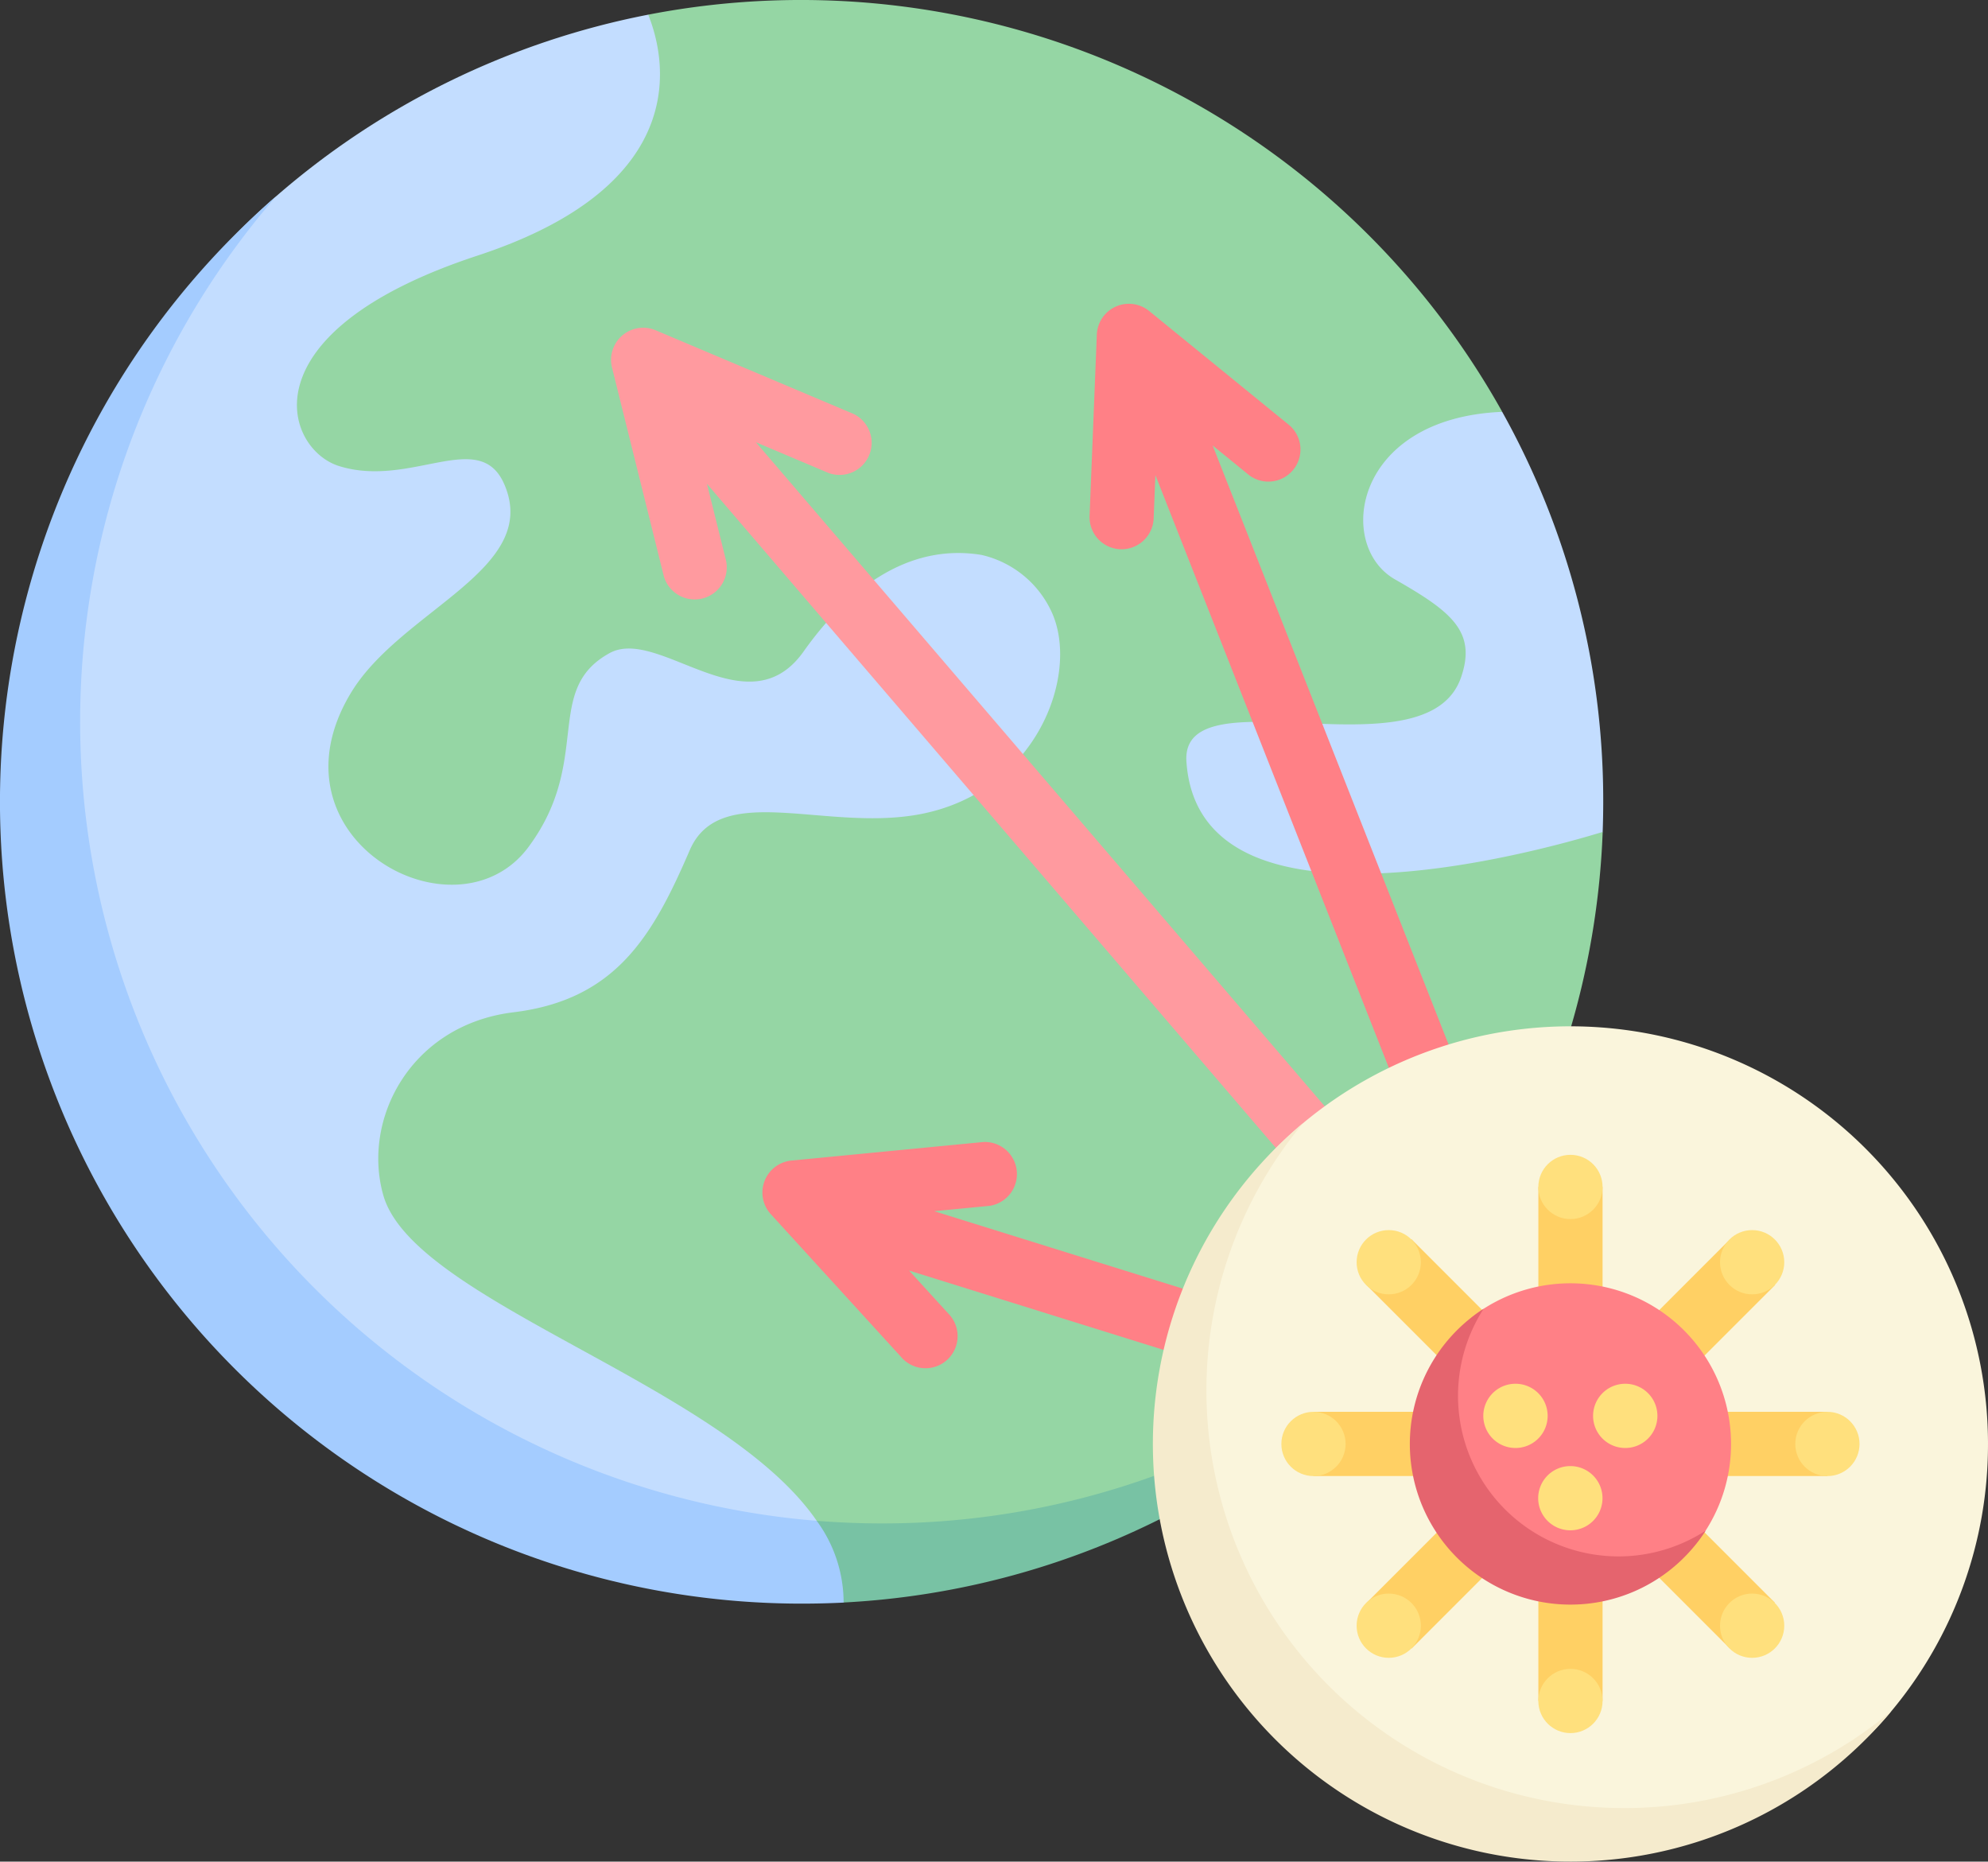 <svg xmlns="http://www.w3.org/2000/svg" width="192" height="179.751" viewBox="0 0 192 179.751">
  <rect x="0" y="0" width="192" height="179.751" fill="#333333" stroke="none"/>
  <defs>
    <style>
      .cls-1 {
        fill: #c3ddff;
      }

      .cls-2 {
        fill: #a4ccff;
      }

      .cls-3 {
        fill: #95d6a4;
      }

      .cls-4 {
        fill: #78c2a4;
      }

      .cls-5 {
        fill: #ff8086;
      }

      .cls-6 {
        fill: #ff9a9f;
      }

      .cls-7 {
        fill: #ffe07d;
      }

      .cls-8 {
        fill: #faf5dc;
      }

      .cls-9 {
        fill: #ffd064;
      }

      .cls-10 {
        fill: #e5646e;
      }

      .cls-11 {
        fill: #f5ebcd;
      }
    </style>
  </defs>
  <g id="_017-world" data-name="017-world" transform="translate(0 -16.331)">
    <path id="Path_1148" data-name="Path 1148" class="cls-1" d="M149.769,58.456,67.294,20.106A77.156,77.156,0,0,0,31.37,37.631C15.024,51.826,7.5,72.761,7.5,96.11c0,42.757,31.85,74.45,74.607,74.45,41.783,0,77.366-71.539,77.366-71.539q.053-1.448.054-2.91A77.072,77.072,0,0,0,149.769,58.456Z" transform="translate(-4.688 -2.359)"/>
    <path id="Path_1149" data-name="Path 1149" class="cls-2" d="M85.161,195A77.421,77.421,0,0,1,26.683,66.84a77.42,77.42,0,0,0,50.736,135.9q2.041,0,4.057-.1l5.643-7.663q-.976.024-1.958.025Z" transform="translate(0 -31.568)"/>
    <path id="Path_1150" data-name="Path 1150" class="cls-3" d="M202.581,96.661c-6.421,1.959-38.983,11.01-40.2-6.781-.6-8.7,23.159,1.523,26.516-8.129,1.548-4.452-.968-6.387-6.387-9.484-5.729-3.274-4.007-15.579,10.371-16.17A77.553,77.553,0,0,0,110.4,17.747c1.668,4.15,4.464,16.381-16.477,23.262C71.345,48.428,75.28,59.685,80.538,61.331c6.956,2.176,13.583-3.755,15.968,1.774,3.548,8.226-10,12.1-14.839,20.161-8.441,14.068,10.2,24.263,17.177,14.839,6.21-8.387,1.371-15.161,7.823-18.71,4.74-2.607,13.341,7.469,18.742-.161,4.065-5.742,9.871-10.516,17.186-9.32a9.881,9.881,0,0,1,6.814,5.61c2.676,6.056-1.58,17.346-12.823,19.436-9.113,1.694-19.263-3.288-22.177,3.468-3.549,8.226-7.1,14.436-17.016,15.645s-14.668,10.3-12.58,17.661c2.928,10.323,32.787,18.246,41.86,31.44l4.186,3.432c11.762-.607,21.242.616,31.041-4.669a77.45,77.45,0,0,0,40.682-65.277Z" transform="translate(-47.796)"/>
    <path id="Path_1151" data-name="Path 1151" class="cls-4" d="M216.622,377.037c-2.124,0-4.2-.086-6.285-.254a13.35,13.35,0,0,1,2.6,7.89,77.185,77.185,0,0,0,54.374-26.567,77.09,77.09,0,0,1-50.688,18.931Z" transform="translate(-131.461 -213.609)"/>
    <path id="Path_1152" data-name="Path 1152" class="cls-5" d="M275.38,336.483l-62.439-19.45,5.345-.517a3.1,3.1,0,0,0-.6-6.163l-18.544,1.793a3.1,3.1,0,0,0-1.987,5.17l12.559,13.76a3.1,3.1,0,1,0,4.573-4.176l-3.774-4.135L273.536,342.4a3.069,3.069,0,0,0,.923.142,3.1,3.1,0,0,0,.922-6.055Z" transform="translate(-122.716 -183.753)"/>
    <path id="Path_1153" data-name="Path 1153" class="cls-6" d="M252.457,206.4l-81.092-94.638,7.039,2.975a3.1,3.1,0,0,0,2.413-5.7l-19.134-8.088a3.1,3.1,0,0,0-4.213,3.6l5.008,20.161a3.1,3.1,0,0,0,6.012-1.494l-1.849-7.438,81.11,94.659a3.1,3.1,0,0,0,4.705-4.031Z" transform="translate(-98.363 -52.729)"/>
    <path id="Path_1154" data-name="Path 1154" class="cls-5" d="M330.008,203.438,292.5,108.231l3.541,2.884a3.1,3.1,0,0,0,3.913-4.8L286.366,95.246a3.1,3.1,0,0,0-5.051,2.277l-.7,17.512a3.1,3.1,0,0,0,2.97,3.218c.042,0,.085,0,.127,0a3.1,3.1,0,0,0,3.091-2.973l.168-4.187,37.272,94.613a3.1,3.1,0,0,0,2.882,1.963,3.051,3.051,0,0,0,1.134-.218,3.1,3.1,0,0,0,1.748-4.017Z" transform="translate(-175.384 -48.888)"/>
    <circle id="Ellipse_266" data-name="Ellipse 266" class="cls-7" cx="3.097" cy="3.097" r="3.097" transform="translate(148.645 127.815)"/>
    <g id="Group_230" data-name="Group 230" transform="translate(111.345 115.428)">
      <path id="Path_1155" data-name="Path 1155" class="cls-8" d="M379.569,320.917a40.329,40.329,0,0,0-66.148-30.979c-8.866,7.4-13.311,18.529-13.311,30.979,0,22.272,16.859,38.763,39.131,38.763,12.453,0,23.588-4.081,30.985-12.951a40.16,40.16,0,0,0,9.342-25.812Z" transform="translate(-298.914 -280.589)"/>
      <path id="Path_1156" data-name="Path 1156" class="cls-9" d="M0,0H49.634V6.2H0Z" transform="translate(60.098 24.974) rotate(135)"/>
      <circle id="Ellipse_267" data-name="Ellipse 267" class="cls-7" cx="3.102" cy="3.102" r="3.102" transform="translate(54.774 19.677)"/>
      <circle id="Ellipse_268" data-name="Ellipse 268" class="cls-7" cx="3.102" cy="3.102" r="3.102" transform="translate(19.677 54.774)"/>
      <path id="Path_1157" data-name="Path 1157" class="cls-9" d="M0,0H49.634V6.2H0Z" transform="translate(24.974 20.557) rotate(45)"/>
      <circle id="Ellipse_269" data-name="Ellipse 269" class="cls-7" cx="3.102" cy="3.102" r="3.102" transform="translate(19.677 19.677)"/>
      <circle id="Ellipse_270" data-name="Ellipse 270" class="cls-7" cx="3.102" cy="3.102" r="3.102" transform="translate(54.774 54.774)"/>
      <path id="Path_1158" data-name="Path 1158" class="cls-9" d="M0,0H49.634V6.2H0Z" transform="translate(43.43 15.511) rotate(90)"/>
      <circle id="Ellipse_271" data-name="Ellipse 271" class="cls-7" cx="3.102" cy="3.102" r="3.102" transform="translate(37.226 12.409)"/>
      <circle id="Ellipse_272" data-name="Ellipse 272" class="cls-7" cx="3.102" cy="3.102" r="3.102" transform="translate(37.226 62.042)"/>
      <path id="Path_1159" data-name="Path 1159" class="cls-9" d="M338.282,379.857h49.633v6.2H338.282Z" transform="translate(-322.771 -342.632)"/>
      <path id="Path_1160" data-name="Path 1160" class="cls-5" d="M396.131,362.278a15.513,15.513,0,0,0-23.9-13.05c-4.286,2.76-5.918,7.574-5.918,13.05,0,8.566,5.738,14.525,14.3,14.525,5.484,0,10.3-1.86,13.061-6.156A15.442,15.442,0,0,0,396.131,362.278Z" transform="translate(-340.293 -321.951)"/>
      <path id="Path_1161" data-name="Path 1161" class="cls-10" d="M383.263,377.236a15.508,15.508,0,0,1-13.039-23.907,15.512,15.512,0,1,0,21.447,21.42,15.53,15.53,0,0,1-8.408,2.488Z" transform="translate(-338.283 -326.051)"/>
      <g id="Group_229" data-name="Group 229" transform="translate(12.409 34.511)">
        <path id="Path_1162" data-name="Path 1162" class="cls-7" d="M413.4,378.823a3.1,3.1,0,0,1-.027-6.2h.027a3.1,3.1,0,0,1,0,6.2Z" transform="translate(-380.181 -372.619)"/>
        <path id="Path_1163" data-name="Path 1163" class="cls-7" d="M399.261,400.021a3.1,3.1,0,1,1-.024-6.2h.024a3.1,3.1,0,0,1,0,6.2Z" transform="translate(-371.346 -385.868)"/>
        <path id="Path_1164" data-name="Path 1164" class="cls-7" d="M385.127,378.823a3.1,3.1,0,1,1-.027-6.2h.027a3.1,3.1,0,0,1,0,6.2Z" transform="translate(-362.51 -372.619)"/>
        <circle id="Ellipse_273" data-name="Ellipse 273" class="cls-7" cx="3.102" cy="3.102" r="3.102" transform="translate(0 2.714)"/>
        <circle id="Ellipse_274" data-name="Ellipse 274" class="cls-7" cx="3.102" cy="3.102" r="3.102" transform="translate(49.634 2.714)"/>
      </g>
      <path id="Path_1165" data-name="Path 1165" class="cls-11" d="M342.418,371.654a40.33,40.33,0,0,1-30.991-66.136,40.328,40.328,0,1,0,56.805,56.791A40.167,40.167,0,0,1,342.418,371.654Z" transform="translate(-296.92 -296.17)"/>
    </g>
  </g>
</svg>

